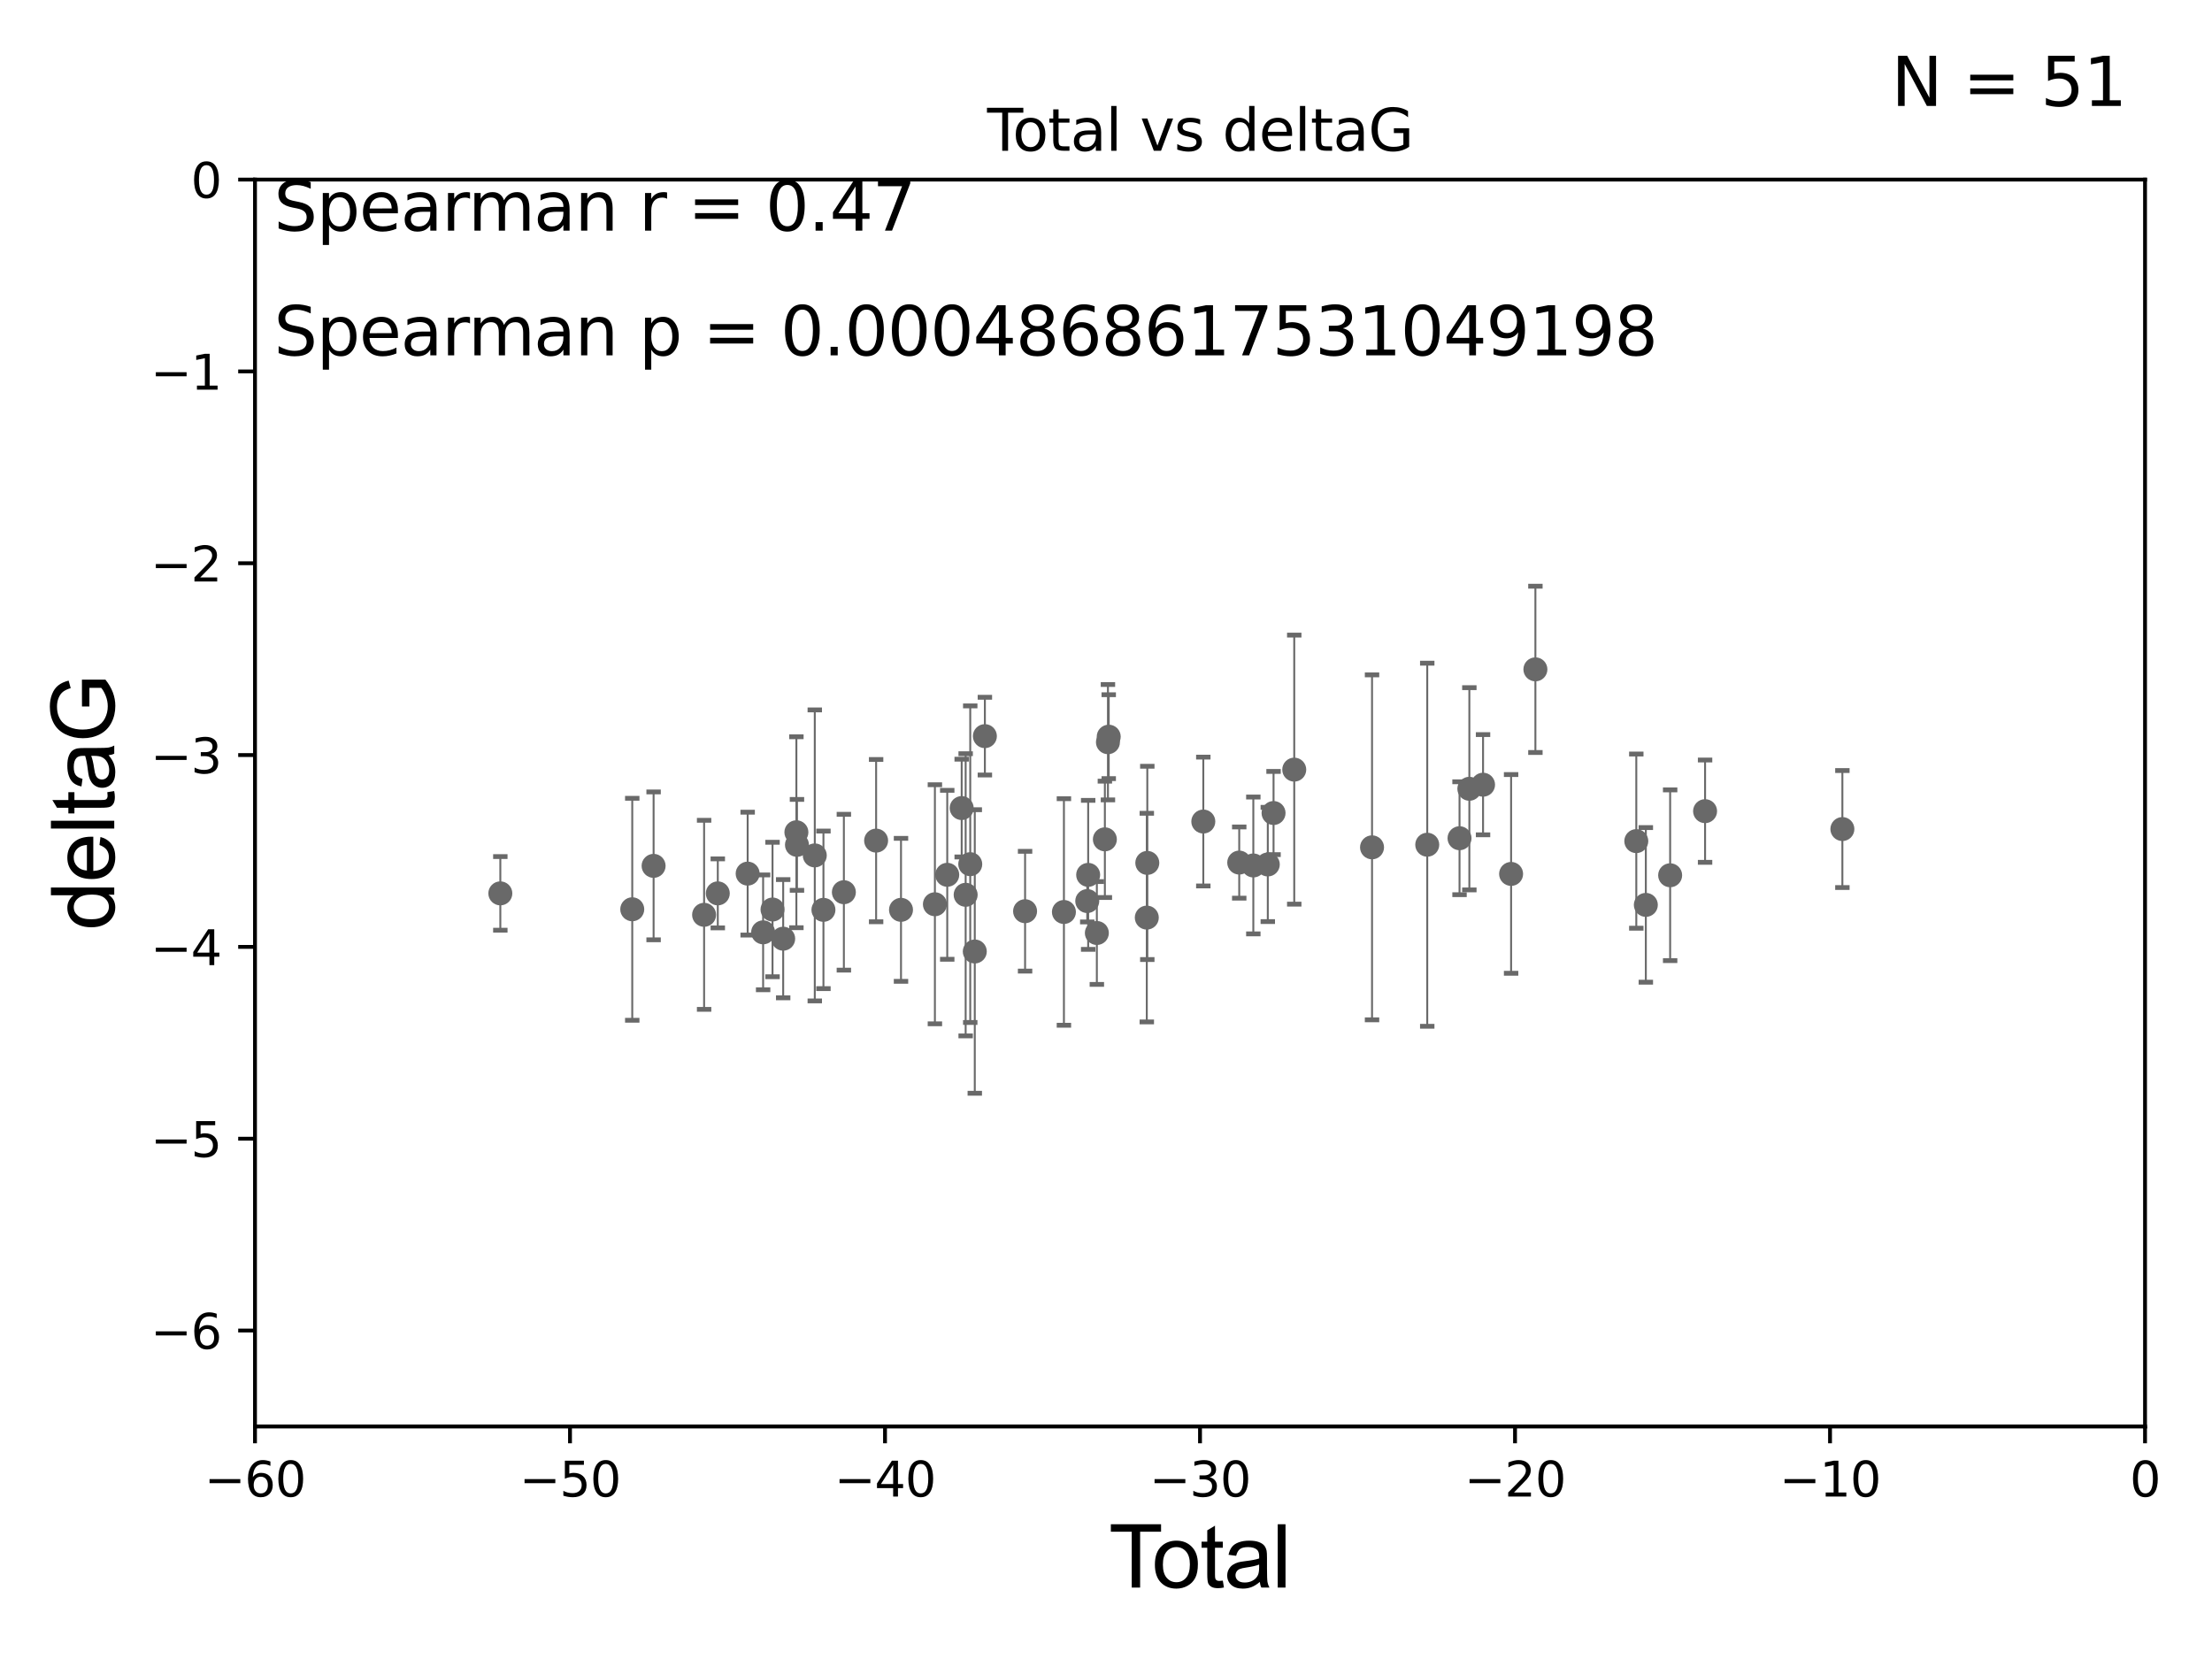 <?xml version="1.0" encoding="utf-8" standalone="no"?>
<!DOCTYPE svg PUBLIC "-//W3C//DTD SVG 1.1//EN"
  "http://www.w3.org/Graphics/SVG/1.1/DTD/svg11.dtd">
<svg xmlns:xlink="http://www.w3.org/1999/xlink" width="460.8pt" height="345.6pt" viewBox="0 0 460.8 345.6" xmlns="http://www.w3.org/2000/svg" version="1.1">
 <defs>
  <style type="text/css">*{stroke-linejoin: round; stroke-linecap: butt}</style>
 </defs>
 <g id="figure_1">
  <g id="patch_1">
   <path d="M 0 345.6 
L 460.8 345.6 
L 460.8 0 
L 0 0 
z
" style="fill: #ffffff"/>
  </g>
  <g id="axes_1">
   <g id="patch_2">
    <path d="M 53.12 297.16 
L 446.85 297.16 
L 446.85 37.411 
L 53.12 37.411 
z
" style="fill: #ffffff"/>
   </g>
   <g id="PathCollection_1">
    <defs>
     <path id="mec4a15706c" d="M 0 1.118 
C 0.297 1.118 0.581 1 0.791 0.791 
C 1 0.581 1.118 0.297 1.118 0 
C 1.118 -0.297 1 -0.581 0.791 -0.791 
C 0.581 -1 0.297 -1.118 0 -1.118 
C -0.297 -1.118 -0.581 -1 -0.791 -0.791 
C -1 -0.581 -1.118 -0.297 -1.118 0 
C -1.118 0.297 -1 0.581 -0.791 0.791 
C -0.581 1 -0.297 1.118 0 1.118 
z
" style="stroke: #696969"/>
    </defs>
    <g clip-path="url(#pab98c0b9ee)">
     <use xlink:href="#mec4a15706c" x="104.229" y="186.106" style="fill: #696969; stroke: #696969"/>
     <use xlink:href="#mec4a15706c" x="131.71" y="189.419" style="fill: #696969; stroke: #696969"/>
     <use xlink:href="#mec4a15706c" x="136.157" y="180.376" style="fill: #696969; stroke: #696969"/>
     <use xlink:href="#mec4a15706c" x="146.678" y="190.574" style="fill: #696969; stroke: #696969"/>
     <use xlink:href="#mec4a15706c" x="149.53" y="186.106" style="fill: #696969; stroke: #696969"/>
     <use xlink:href="#mec4a15706c" x="155.752" y="181.991" style="fill: #696969; stroke: #696969"/>
     <use xlink:href="#mec4a15706c" x="158.973" y="194.222" style="fill: #696969; stroke: #696969"/>
     <use xlink:href="#mec4a15706c" x="160.932" y="189.468" style="fill: #696969; stroke: #696969"/>
     <use xlink:href="#mec4a15706c" x="163.152" y="195.547" style="fill: #696969; stroke: #696969"/>
     <use xlink:href="#mec4a15706c" x="165.903" y="173.374" style="fill: #696969; stroke: #696969"/>
     <use xlink:href="#mec4a15706c" x="166.023" y="175.999" style="fill: #696969; stroke: #696969"/>
     <use xlink:href="#mec4a15706c" x="169.734" y="178.199" style="fill: #696969; stroke: #696969"/>
     <use xlink:href="#mec4a15706c" x="171.538" y="189.537" style="fill: #696969; stroke: #696969"/>
     <use xlink:href="#mec4a15706c" x="175.794" y="185.863" style="fill: #696969; stroke: #696969"/>
     <use xlink:href="#mec4a15706c" x="182.511" y="175.116" style="fill: #696969; stroke: #696969"/>
     <use xlink:href="#mec4a15706c" x="187.695" y="189.535" style="fill: #696969; stroke: #696969"/>
     <use xlink:href="#mec4a15706c" x="194.757" y="188.373" style="fill: #696969; stroke: #696969"/>
     <use xlink:href="#mec4a15706c" x="197.328" y="182.237" style="fill: #696969; stroke: #696969"/>
     <use xlink:href="#mec4a15706c" x="200.336" y="168.335" style="fill: #696969; stroke: #696969"/>
     <use xlink:href="#mec4a15706c" x="201.164" y="186.405" style="fill: #696969; stroke: #696969"/>
     <use xlink:href="#mec4a15706c" x="202.12" y="180.024" style="fill: #696969; stroke: #696969"/>
     <use xlink:href="#mec4a15706c" x="203.066" y="198.212" style="fill: #696969; stroke: #696969"/>
     <use xlink:href="#mec4a15706c" x="205.169" y="153.352" style="fill: #696969; stroke: #696969"/>
     <use xlink:href="#mec4a15706c" x="213.543" y="189.822" style="fill: #696969; stroke: #696969"/>
     <use xlink:href="#mec4a15706c" x="221.634" y="189.984" style="fill: #696969; stroke: #696969"/>
     <use xlink:href="#mec4a15706c" x="226.496" y="187.708" style="fill: #696969; stroke: #696969"/>
     <use xlink:href="#mec4a15706c" x="226.686" y="182.252" style="fill: #696969; stroke: #696969"/>
     <use xlink:href="#mec4a15706c" x="228.495" y="194.359" style="fill: #696969; stroke: #696969"/>
     <use xlink:href="#mec4a15706c" x="230.165" y="174.85" style="fill: #696969; stroke: #696969"/>
     <use xlink:href="#mec4a15706c" x="230.804" y="154.616" style="fill: #696969; stroke: #696969"/>
     <use xlink:href="#mec4a15706c" x="230.968" y="153.463" style="fill: #696969; stroke: #696969"/>
     <use xlink:href="#mec4a15706c" x="238.899" y="191.154" style="fill: #696969; stroke: #696969"/>
     <use xlink:href="#mec4a15706c" x="239.004" y="179.758" style="fill: #696969; stroke: #696969"/>
     <use xlink:href="#mec4a15706c" x="250.671" y="171.14" style="fill: #696969; stroke: #696969"/>
     <use xlink:href="#mec4a15706c" x="258.154" y="179.689" style="fill: #696969; stroke: #696969"/>
     <use xlink:href="#mec4a15706c" x="261.091" y="180.29" style="fill: #696969; stroke: #696969"/>
     <use xlink:href="#mec4a15706c" x="264.105" y="180.083" style="fill: #696969; stroke: #696969"/>
     <use xlink:href="#mec4a15706c" x="265.304" y="169.367" style="fill: #696969; stroke: #696969"/>
     <use xlink:href="#mec4a15706c" x="269.615" y="160.327" style="fill: #696969; stroke: #696969"/>
     <use xlink:href="#mec4a15706c" x="285.82" y="176.517" style="fill: #696969; stroke: #696969"/>
     <use xlink:href="#mec4a15706c" x="297.321" y="175.971" style="fill: #696969; stroke: #696969"/>
     <use xlink:href="#mec4a15706c" x="304.047" y="174.618" style="fill: #696969; stroke: #696969"/>
     <use xlink:href="#mec4a15706c" x="306.093" y="164.319" style="fill: #696969; stroke: #696969"/>
     <use xlink:href="#mec4a15706c" x="308.947" y="163.468" style="fill: #696969; stroke: #696969"/>
     <use xlink:href="#mec4a15706c" x="314.79" y="182.053" style="fill: #696969; stroke: #696969"/>
     <use xlink:href="#mec4a15706c" x="319.852" y="139.439" style="fill: #696969; stroke: #696969"/>
     <use xlink:href="#mec4a15706c" x="340.87" y="175.22" style="fill: #696969; stroke: #696969"/>
     <use xlink:href="#mec4a15706c" x="342.857" y="188.505" style="fill: #696969; stroke: #696969"/>
     <use xlink:href="#mec4a15706c" x="347.922" y="182.334" style="fill: #696969; stroke: #696969"/>
     <use xlink:href="#mec4a15706c" x="355.199" y="168.98" style="fill: #696969; stroke: #696969"/>
     <use xlink:href="#mec4a15706c" x="383.801" y="172.707" style="fill: #696969; stroke: #696969"/>
    </g>
   </g>
   <g id="matplotlib.axis_1">
    <g id="xtick_1">
     <g id="line2d_1">
      <defs>
       <path id="m2ef6553f87" d="M 0 0 
L 0 3.5 
" style="stroke: #000000; stroke-width: 0.8"/>
      </defs>
      <g>
       <use xlink:href="#m2ef6553f87" x="53.12" y="297.16" style="stroke: #000000; stroke-width: 0.8"/>
      </g>
     </g>
     <g id="text_1">
      <!-- −60 -->
      <g transform="translate(42.568 311.758)scale(0.1 -0.1)">
       <defs>
        <path id="DejaVuSans-2212" d="M 678 2272 
L 4684 2272 
L 4684 1741 
L 678 1741 
L 678 2272 
z
" transform="scale(0.016)"/>
        <path id="DejaVuSans-36" d="M 2113 2584 
Q 1688 2584 1439 2293 
Q 1191 2003 1191 1497 
Q 1191 994 1439 701 
Q 1688 409 2113 409 
Q 2538 409 2786 701 
Q 3034 994 3034 1497 
Q 3034 2003 2786 2293 
Q 2538 2584 2113 2584 
z
M 3366 4563 
L 3366 3988 
Q 3128 4100 2886 4159 
Q 2644 4219 2406 4219 
Q 1781 4219 1451 3797 
Q 1122 3375 1075 2522 
Q 1259 2794 1537 2939 
Q 1816 3084 2150 3084 
Q 2853 3084 3261 2657 
Q 3669 2231 3669 1497 
Q 3669 778 3244 343 
Q 2819 -91 2113 -91 
Q 1303 -91 875 529 
Q 447 1150 447 2328 
Q 447 3434 972 4092 
Q 1497 4750 2381 4750 
Q 2619 4750 2861 4703 
Q 3103 4656 3366 4563 
z
" transform="scale(0.016)"/>
        <path id="DejaVuSans-30" d="M 2034 4250 
Q 1547 4250 1301 3770 
Q 1056 3291 1056 2328 
Q 1056 1369 1301 889 
Q 1547 409 2034 409 
Q 2525 409 2770 889 
Q 3016 1369 3016 2328 
Q 3016 3291 2770 3770 
Q 2525 4250 2034 4250 
z
M 2034 4750 
Q 2819 4750 3233 4129 
Q 3647 3509 3647 2328 
Q 3647 1150 3233 529 
Q 2819 -91 2034 -91 
Q 1250 -91 836 529 
Q 422 1150 422 2328 
Q 422 3509 836 4129 
Q 1250 4750 2034 4750 
z
" transform="scale(0.016)"/>
       </defs>
       <use xlink:href="#DejaVuSans-2212"/>
       <use xlink:href="#DejaVuSans-36" x="83.789"/>
       <use xlink:href="#DejaVuSans-30" x="147.412"/>
      </g>
     </g>
    </g>
    <g id="xtick_2">
     <g id="line2d_2">
      <g>
       <use xlink:href="#m2ef6553f87" x="118.742" y="297.16" style="stroke: #000000; stroke-width: 0.8"/>
      </g>
     </g>
     <g id="text_2">
      <!-- −50 -->
      <g transform="translate(108.189 311.758)scale(0.1 -0.1)">
       <defs>
        <path id="DejaVuSans-35" d="M 691 4666 
L 3169 4666 
L 3169 4134 
L 1269 4134 
L 1269 2991 
Q 1406 3038 1543 3061 
Q 1681 3084 1819 3084 
Q 2600 3084 3056 2656 
Q 3513 2228 3513 1497 
Q 3513 744 3044 326 
Q 2575 -91 1722 -91 
Q 1428 -91 1123 -41 
Q 819 9 494 109 
L 494 744 
Q 775 591 1075 516 
Q 1375 441 1709 441 
Q 2250 441 2565 725 
Q 2881 1009 2881 1497 
Q 2881 1984 2565 2268 
Q 2250 2553 1709 2553 
Q 1456 2553 1204 2497 
Q 953 2441 691 2322 
L 691 4666 
z
" transform="scale(0.016)"/>
       </defs>
       <use xlink:href="#DejaVuSans-2212"/>
       <use xlink:href="#DejaVuSans-35" x="83.789"/>
       <use xlink:href="#DejaVuSans-30" x="147.412"/>
      </g>
     </g>
    </g>
    <g id="xtick_3">
     <g id="line2d_3">
      <g>
       <use xlink:href="#m2ef6553f87" x="184.363" y="297.16" style="stroke: #000000; stroke-width: 0.8"/>
      </g>
     </g>
     <g id="text_3">
      <!-- −40 -->
      <g transform="translate(173.811 311.758)scale(0.1 -0.1)">
       <defs>
        <path id="DejaVuSans-34" d="M 2419 4116 
L 825 1625 
L 2419 1625 
L 2419 4116 
z
M 2253 4666 
L 3047 4666 
L 3047 1625 
L 3713 1625 
L 3713 1100 
L 3047 1100 
L 3047 0 
L 2419 0 
L 2419 1100 
L 313 1100 
L 313 1709 
L 2253 4666 
z
" transform="scale(0.016)"/>
       </defs>
       <use xlink:href="#DejaVuSans-2212"/>
       <use xlink:href="#DejaVuSans-34" x="83.789"/>
       <use xlink:href="#DejaVuSans-30" x="147.412"/>
      </g>
     </g>
    </g>
    <g id="xtick_4">
     <g id="line2d_4">
      <g>
       <use xlink:href="#m2ef6553f87" x="249.985" y="297.16" style="stroke: #000000; stroke-width: 0.8"/>
      </g>
     </g>
     <g id="text_4">
      <!-- −30 -->
      <g transform="translate(239.433 311.758)scale(0.1 -0.1)">
       <defs>
        <path id="DejaVuSans-33" d="M 2597 2516 
Q 3050 2419 3304 2112 
Q 3559 1806 3559 1356 
Q 3559 666 3084 287 
Q 2609 -91 1734 -91 
Q 1441 -91 1130 -33 
Q 819 25 488 141 
L 488 750 
Q 750 597 1062 519 
Q 1375 441 1716 441 
Q 2309 441 2620 675 
Q 2931 909 2931 1356 
Q 2931 1769 2642 2001 
Q 2353 2234 1838 2234 
L 1294 2234 
L 1294 2753 
L 1863 2753 
Q 2328 2753 2575 2939 
Q 2822 3125 2822 3475 
Q 2822 3834 2567 4026 
Q 2313 4219 1838 4219 
Q 1578 4219 1281 4162 
Q 984 4106 628 3988 
L 628 4550 
Q 988 4650 1302 4700 
Q 1616 4750 1894 4750 
Q 2613 4750 3031 4423 
Q 3450 4097 3450 3541 
Q 3450 3153 3228 2886 
Q 3006 2619 2597 2516 
z
" transform="scale(0.016)"/>
       </defs>
       <use xlink:href="#DejaVuSans-2212"/>
       <use xlink:href="#DejaVuSans-33" x="83.789"/>
       <use xlink:href="#DejaVuSans-30" x="147.412"/>
      </g>
     </g>
    </g>
    <g id="xtick_5">
     <g id="line2d_5">
      <g>
       <use xlink:href="#m2ef6553f87" x="315.607" y="297.16" style="stroke: #000000; stroke-width: 0.8"/>
      </g>
     </g>
     <g id="text_5">
      <!-- −20 -->
      <g transform="translate(305.054 311.758)scale(0.1 -0.1)">
       <defs>
        <path id="DejaVuSans-32" d="M 1228 531 
L 3431 531 
L 3431 0 
L 469 0 
L 469 531 
Q 828 903 1448 1529 
Q 2069 2156 2228 2338 
Q 2531 2678 2651 2914 
Q 2772 3150 2772 3378 
Q 2772 3750 2511 3984 
Q 2250 4219 1831 4219 
Q 1534 4219 1204 4116 
Q 875 4013 500 3803 
L 500 4441 
Q 881 4594 1212 4672 
Q 1544 4750 1819 4750 
Q 2544 4750 2975 4387 
Q 3406 4025 3406 3419 
Q 3406 3131 3298 2873 
Q 3191 2616 2906 2266 
Q 2828 2175 2409 1742 
Q 1991 1309 1228 531 
z
" transform="scale(0.016)"/>
       </defs>
       <use xlink:href="#DejaVuSans-2212"/>
       <use xlink:href="#DejaVuSans-32" x="83.789"/>
       <use xlink:href="#DejaVuSans-30" x="147.412"/>
      </g>
     </g>
    </g>
    <g id="xtick_6">
     <g id="line2d_6">
      <g>
       <use xlink:href="#m2ef6553f87" x="381.228" y="297.16" style="stroke: #000000; stroke-width: 0.8"/>
      </g>
     </g>
     <g id="text_6">
      <!-- −10 -->
      <g transform="translate(370.676 311.758)scale(0.1 -0.1)">
       <defs>
        <path id="DejaVuSans-31" d="M 794 531 
L 1825 531 
L 1825 4091 
L 703 3866 
L 703 4441 
L 1819 4666 
L 2450 4666 
L 2450 531 
L 3481 531 
L 3481 0 
L 794 0 
L 794 531 
z
" transform="scale(0.016)"/>
       </defs>
       <use xlink:href="#DejaVuSans-2212"/>
       <use xlink:href="#DejaVuSans-31" x="83.789"/>
       <use xlink:href="#DejaVuSans-30" x="147.412"/>
      </g>
     </g>
    </g>
    <g id="xtick_7">
     <g id="line2d_7">
      <g>
       <use xlink:href="#m2ef6553f87" x="446.85" y="297.16" style="stroke: #000000; stroke-width: 0.8"/>
      </g>
     </g>
     <g id="text_7">
      <!-- 0 -->
      <g transform="translate(443.669 311.758)scale(0.1 -0.1)">
       <use xlink:href="#DejaVuSans-30"/>
      </g>
     </g>
    </g>
    <g id="text_8">
     <!-- Total -->
     <g transform="translate(230.98 330.722)scale(0.18 -0.18)">
      <defs>
       <path id="ArialMT-54" d="M 1659 0 
L 1659 4041 
L 150 4041 
L 150 4581 
L 3781 4581 
L 3781 4041 
L 2266 4041 
L 2266 0 
L 1659 0 
z
" transform="scale(0.016)"/>
       <path id="ArialMT-6f" d="M 213 1659 
Q 213 2581 725 3025 
Q 1153 3394 1769 3394 
Q 2453 3394 2887 2945 
Q 3322 2497 3322 1706 
Q 3322 1066 3130 698 
Q 2938 331 2570 128 
Q 2203 -75 1769 -75 
Q 1072 -75 642 372 
Q 213 819 213 1659 
z
M 791 1659 
Q 791 1022 1069 705 
Q 1347 388 1769 388 
Q 2188 388 2466 706 
Q 2744 1025 2744 1678 
Q 2744 2294 2464 2611 
Q 2184 2928 1769 2928 
Q 1347 2928 1069 2612 
Q 791 2297 791 1659 
z
" transform="scale(0.016)"/>
       <path id="ArialMT-74" d="M 1650 503 
L 1731 6 
Q 1494 -44 1306 -44 
Q 1000 -44 831 53 
Q 663 150 594 308 
Q 525 466 525 972 
L 525 2881 
L 113 2881 
L 113 3319 
L 525 3319 
L 525 4141 
L 1084 4478 
L 1084 3319 
L 1650 3319 
L 1650 2881 
L 1084 2881 
L 1084 941 
Q 1084 700 1114 631 
Q 1144 563 1211 522 
Q 1278 481 1403 481 
Q 1497 481 1650 503 
z
" transform="scale(0.016)"/>
       <path id="ArialMT-61" d="M 2588 409 
Q 2275 144 1986 34 
Q 1697 -75 1366 -75 
Q 819 -75 525 192 
Q 231 459 231 875 
Q 231 1119 342 1320 
Q 453 1522 633 1644 
Q 813 1766 1038 1828 
Q 1203 1872 1538 1913 
Q 2219 1994 2541 2106 
Q 2544 2222 2544 2253 
Q 2544 2597 2384 2738 
Q 2169 2928 1744 2928 
Q 1347 2928 1158 2789 
Q 969 2650 878 2297 
L 328 2372 
Q 403 2725 575 2942 
Q 747 3159 1072 3276 
Q 1397 3394 1825 3394 
Q 2250 3394 2515 3294 
Q 2781 3194 2906 3042 
Q 3031 2891 3081 2659 
Q 3109 2516 3109 2141 
L 3109 1391 
Q 3109 606 3145 398 
Q 3181 191 3288 0 
L 2700 0 
Q 2613 175 2588 409 
z
M 2541 1666 
Q 2234 1541 1622 1453 
Q 1275 1403 1131 1340 
Q 988 1278 909 1158 
Q 831 1038 831 891 
Q 831 666 1001 516 
Q 1172 366 1500 366 
Q 1825 366 2078 508 
Q 2331 650 2450 897 
Q 2541 1088 2541 1459 
L 2541 1666 
z
" transform="scale(0.016)"/>
       <path id="ArialMT-6c" d="M 409 0 
L 409 4581 
L 972 4581 
L 972 0 
L 409 0 
z
" transform="scale(0.016)"/>
      </defs>
      <use xlink:href="#ArialMT-54"/>
      <use xlink:href="#ArialMT-6f" x="49.959"/>
      <use xlink:href="#ArialMT-74" x="105.574"/>
      <use xlink:href="#ArialMT-61" x="133.357"/>
      <use xlink:href="#ArialMT-6c" x="188.973"/>
     </g>
    </g>
   </g>
   <g id="matplotlib.axis_2">
    <g id="ytick_1">
     <g id="line2d_8">
      <defs>
       <path id="m5b55d60d1f" d="M 0 0 
L -3.5 0 
" style="stroke: #000000; stroke-width: 0.8"/>
      </defs>
      <g>
       <use xlink:href="#m5b55d60d1f" x="53.12" y="277.179" style="stroke: #000000; stroke-width: 0.8"/>
      </g>
     </g>
     <g id="text_9">
      <!-- −6 -->
      <g transform="translate(31.378 280.979)scale(0.1 -0.1)">
       <use xlink:href="#DejaVuSans-2212"/>
       <use xlink:href="#DejaVuSans-36" x="83.789"/>
      </g>
     </g>
    </g>
    <g id="ytick_2">
     <g id="line2d_9">
      <g>
       <use xlink:href="#m5b55d60d1f" x="53.12" y="237.218" style="stroke: #000000; stroke-width: 0.8"/>
      </g>
     </g>
     <g id="text_10">
      <!-- −5 -->
      <g transform="translate(31.378 241.017)scale(0.1 -0.1)">
       <use xlink:href="#DejaVuSans-2212"/>
       <use xlink:href="#DejaVuSans-35" x="83.789"/>
      </g>
     </g>
    </g>
    <g id="ytick_3">
     <g id="line2d_10">
      <g>
       <use xlink:href="#m5b55d60d1f" x="53.12" y="197.257" style="stroke: #000000; stroke-width: 0.8"/>
      </g>
     </g>
     <g id="text_11">
      <!-- −4 -->
      <g transform="translate(31.378 201.056)scale(0.1 -0.1)">
       <use xlink:href="#DejaVuSans-2212"/>
       <use xlink:href="#DejaVuSans-34" x="83.789"/>
      </g>
     </g>
    </g>
    <g id="ytick_4">
     <g id="line2d_11">
      <g>
       <use xlink:href="#m5b55d60d1f" x="53.12" y="157.295" style="stroke: #000000; stroke-width: 0.8"/>
      </g>
     </g>
     <g id="text_12">
      <!-- −3 -->
      <g transform="translate(31.378 161.094)scale(0.1 -0.1)">
       <use xlink:href="#DejaVuSans-2212"/>
       <use xlink:href="#DejaVuSans-33" x="83.789"/>
      </g>
     </g>
    </g>
    <g id="ytick_5">
     <g id="line2d_12">
      <g>
       <use xlink:href="#m5b55d60d1f" x="53.12" y="117.334" style="stroke: #000000; stroke-width: 0.8"/>
      </g>
     </g>
     <g id="text_13">
      <!-- −2 -->
      <g transform="translate(31.378 121.133)scale(0.1 -0.1)">
       <use xlink:href="#DejaVuSans-2212"/>
       <use xlink:href="#DejaVuSans-32" x="83.789"/>
      </g>
     </g>
    </g>
    <g id="ytick_6">
     <g id="line2d_13">
      <g>
       <use xlink:href="#m5b55d60d1f" x="53.12" y="77.373" style="stroke: #000000; stroke-width: 0.8"/>
      </g>
     </g>
     <g id="text_14">
      <!-- −1 -->
      <g transform="translate(31.378 81.172)scale(0.1 -0.1)">
       <use xlink:href="#DejaVuSans-2212"/>
       <use xlink:href="#DejaVuSans-31" x="83.789"/>
      </g>
     </g>
    </g>
    <g id="ytick_7">
     <g id="line2d_14">
      <g>
       <use xlink:href="#m5b55d60d1f" x="53.12" y="37.411" style="stroke: #000000; stroke-width: 0.8"/>
      </g>
     </g>
     <g id="text_15">
      <!-- 0 -->
      <g transform="translate(39.758 41.21)scale(0.1 -0.1)">
       <use xlink:href="#DejaVuSans-30"/>
      </g>
     </g>
    </g>
    <g id="text_16">
     <!-- deltaG -->
     <g transform="translate(23.8 193.8)rotate(-90)scale(0.18 -0.18)">
      <defs>
       <path id="ArialMT-64" d="M 2575 0 
L 2575 419 
Q 2259 -75 1647 -75 
Q 1250 -75 917 144 
Q 584 363 401 755 
Q 219 1147 219 1656 
Q 219 2153 384 2558 
Q 550 2963 881 3178 
Q 1213 3394 1622 3394 
Q 1922 3394 2156 3267 
Q 2391 3141 2538 2938 
L 2538 4581 
L 3097 4581 
L 3097 0 
L 2575 0 
z
M 797 1656 
Q 797 1019 1065 703 
Q 1334 388 1700 388 
Q 2069 388 2326 689 
Q 2584 991 2584 1609 
Q 2584 2291 2321 2609 
Q 2059 2928 1675 2928 
Q 1300 2928 1048 2622 
Q 797 2316 797 1656 
z
" transform="scale(0.016)"/>
       <path id="ArialMT-65" d="M 2694 1069 
L 3275 997 
Q 3138 488 2766 206 
Q 2394 -75 1816 -75 
Q 1088 -75 661 373 
Q 234 822 234 1631 
Q 234 2469 665 2931 
Q 1097 3394 1784 3394 
Q 2450 3394 2872 2941 
Q 3294 2488 3294 1666 
Q 3294 1616 3291 1516 
L 816 1516 
Q 847 969 1125 678 
Q 1403 388 1819 388 
Q 2128 388 2347 550 
Q 2566 713 2694 1069 
z
M 847 1978 
L 2700 1978 
Q 2663 2397 2488 2606 
Q 2219 2931 1791 2931 
Q 1403 2931 1139 2672 
Q 875 2413 847 1978 
z
" transform="scale(0.016)"/>
       <path id="ArialMT-47" d="M 2638 1797 
L 2638 2334 
L 4578 2338 
L 4578 638 
Q 4131 281 3656 101 
Q 3181 -78 2681 -78 
Q 2006 -78 1454 211 
Q 903 500 622 1047 
Q 341 1594 341 2269 
Q 341 2938 620 3517 
Q 900 4097 1425 4378 
Q 1950 4659 2634 4659 
Q 3131 4659 3532 4498 
Q 3934 4338 4162 4050 
Q 4391 3763 4509 3300 
L 3963 3150 
Q 3859 3500 3706 3700 
Q 3553 3900 3268 4020 
Q 2984 4141 2638 4141 
Q 2222 4141 1919 4014 
Q 1616 3888 1430 3681 
Q 1244 3475 1141 3228 
Q 966 2803 966 2306 
Q 966 1694 1177 1281 
Q 1388 869 1791 669 
Q 2194 469 2647 469 
Q 3041 469 3416 620 
Q 3791 772 3984 944 
L 3984 1797 
L 2638 1797 
z
" transform="scale(0.016)"/>
      </defs>
      <use xlink:href="#ArialMT-64"/>
      <use xlink:href="#ArialMT-65" x="55.615"/>
      <use xlink:href="#ArialMT-6c" x="111.23"/>
      <use xlink:href="#ArialMT-74" x="133.447"/>
      <use xlink:href="#ArialMT-61" x="161.23"/>
      <use xlink:href="#ArialMT-47" x="216.846"/>
     </g>
    </g>
   </g>
   <g id="LineCollection_1">
    <path d="M 104.229 193.772 
L 104.229 178.44 
" clip-path="url(#pab98c0b9ee)" style="fill: none; stroke: #696969; stroke-width: 0.4"/>
    <path d="M 131.71 212.542 
L 131.71 166.296 
" clip-path="url(#pab98c0b9ee)" style="fill: none; stroke: #696969; stroke-width: 0.4"/>
    <path d="M 136.157 195.776 
L 136.157 164.976 
" clip-path="url(#pab98c0b9ee)" style="fill: none; stroke: #696969; stroke-width: 0.4"/>
    <path d="M 146.678 210.264 
L 146.678 170.885 
" clip-path="url(#pab98c0b9ee)" style="fill: none; stroke: #696969; stroke-width: 0.4"/>
    <path d="M 149.53 193.294 
L 149.53 178.917 
" clip-path="url(#pab98c0b9ee)" style="fill: none; stroke: #696969; stroke-width: 0.4"/>
    <path d="M 155.752 194.789 
L 155.752 169.193 
" clip-path="url(#pab98c0b9ee)" style="fill: none; stroke: #696969; stroke-width: 0.4"/>
    <path d="M 158.973 206.185 
L 158.973 182.259 
" clip-path="url(#pab98c0b9ee)" style="fill: none; stroke: #696969; stroke-width: 0.4"/>
    <path d="M 160.932 203.474 
L 160.932 175.462 
" clip-path="url(#pab98c0b9ee)" style="fill: none; stroke: #696969; stroke-width: 0.4"/>
    <path d="M 163.152 207.865 
L 163.152 183.229 
" clip-path="url(#pab98c0b9ee)" style="fill: none; stroke: #696969; stroke-width: 0.4"/>
    <path d="M 165.903 193.262 
L 165.903 153.485 
" clip-path="url(#pab98c0b9ee)" style="fill: none; stroke: #696969; stroke-width: 0.4"/>
    <path d="M 166.023 185.465 
L 166.023 166.533 
" clip-path="url(#pab98c0b9ee)" style="fill: none; stroke: #696969; stroke-width: 0.4"/>
    <path d="M 169.734 208.509 
L 169.734 147.888 
" clip-path="url(#pab98c0b9ee)" style="fill: none; stroke: #696969; stroke-width: 0.4"/>
    <path d="M 171.538 205.949 
L 171.538 173.124 
" clip-path="url(#pab98c0b9ee)" style="fill: none; stroke: #696969; stroke-width: 0.4"/>
    <path d="M 175.794 202.091 
L 175.794 169.634 
" clip-path="url(#pab98c0b9ee)" style="fill: none; stroke: #696969; stroke-width: 0.4"/>
    <path d="M 182.511 192.015 
L 182.511 158.217 
" clip-path="url(#pab98c0b9ee)" style="fill: none; stroke: #696969; stroke-width: 0.4"/>
    <path d="M 187.695 204.427 
L 187.695 174.643 
" clip-path="url(#pab98c0b9ee)" style="fill: none; stroke: #696969; stroke-width: 0.4"/>
    <path d="M 194.757 213.274 
L 194.757 163.471 
" clip-path="url(#pab98c0b9ee)" style="fill: none; stroke: #696969; stroke-width: 0.4"/>
    <path d="M 197.328 199.83 
L 197.328 164.644 
" clip-path="url(#pab98c0b9ee)" style="fill: none; stroke: #696969; stroke-width: 0.4"/>
    <path d="M 200.336 178.518 
L 200.336 158.152 
" clip-path="url(#pab98c0b9ee)" style="fill: none; stroke: #696969; stroke-width: 0.4"/>
    <path d="M 201.164 215.799 
L 201.164 157.011 
" clip-path="url(#pab98c0b9ee)" style="fill: none; stroke: #696969; stroke-width: 0.4"/>
    <path d="M 202.12 212.998 
L 202.12 147.05 
" clip-path="url(#pab98c0b9ee)" style="fill: none; stroke: #696969; stroke-width: 0.4"/>
    <path d="M 203.066 227.747 
L 203.066 168.678 
" clip-path="url(#pab98c0b9ee)" style="fill: none; stroke: #696969; stroke-width: 0.4"/>
    <path d="M 205.169 161.447 
L 205.169 145.257 
" clip-path="url(#pab98c0b9ee)" style="fill: none; stroke: #696969; stroke-width: 0.4"/>
    <path d="M 213.543 202.298 
L 213.543 177.345 
" clip-path="url(#pab98c0b9ee)" style="fill: none; stroke: #696969; stroke-width: 0.4"/>
    <path d="M 221.634 213.579 
L 221.634 166.389 
" clip-path="url(#pab98c0b9ee)" style="fill: none; stroke: #696969; stroke-width: 0.4"/>
    <path d="M 226.496 192.054 
L 226.496 183.361 
" clip-path="url(#pab98c0b9ee)" style="fill: none; stroke: #696969; stroke-width: 0.4"/>
    <path d="M 226.686 197.771 
L 226.686 166.733 
" clip-path="url(#pab98c0b9ee)" style="fill: none; stroke: #696969; stroke-width: 0.4"/>
    <path d="M 228.495 205.069 
L 228.495 183.649 
" clip-path="url(#pab98c0b9ee)" style="fill: none; stroke: #696969; stroke-width: 0.4"/>
    <path d="M 230.165 186.971 
L 230.165 162.729 
" clip-path="url(#pab98c0b9ee)" style="fill: none; stroke: #696969; stroke-width: 0.4"/>
    <path d="M 230.804 166.633 
L 230.804 142.598 
" clip-path="url(#pab98c0b9ee)" style="fill: none; stroke: #696969; stroke-width: 0.4"/>
    <path d="M 230.968 162.203 
L 230.968 144.722 
" clip-path="url(#pab98c0b9ee)" style="fill: none; stroke: #696969; stroke-width: 0.4"/>
    <path d="M 238.899 212.883 
L 238.899 169.424 
" clip-path="url(#pab98c0b9ee)" style="fill: none; stroke: #696969; stroke-width: 0.4"/>
    <path d="M 239.004 199.889 
L 239.004 159.627 
" clip-path="url(#pab98c0b9ee)" style="fill: none; stroke: #696969; stroke-width: 0.4"/>
    <path d="M 250.671 184.556 
L 250.671 157.723 
" clip-path="url(#pab98c0b9ee)" style="fill: none; stroke: #696969; stroke-width: 0.4"/>
    <path d="M 258.154 187.106 
L 258.154 172.272 
" clip-path="url(#pab98c0b9ee)" style="fill: none; stroke: #696969; stroke-width: 0.4"/>
    <path d="M 261.091 194.544 
L 261.091 166.036 
" clip-path="url(#pab98c0b9ee)" style="fill: none; stroke: #696969; stroke-width: 0.4"/>
    <path d="M 264.105 191.98 
L 264.105 168.185 
" clip-path="url(#pab98c0b9ee)" style="fill: none; stroke: #696969; stroke-width: 0.4"/>
    <path d="M 265.304 178.034 
L 265.304 160.701 
" clip-path="url(#pab98c0b9ee)" style="fill: none; stroke: #696969; stroke-width: 0.4"/>
    <path d="M 269.615 188.351 
L 269.615 132.303 
" clip-path="url(#pab98c0b9ee)" style="fill: none; stroke: #696969; stroke-width: 0.4"/>
    <path d="M 285.82 212.446 
L 285.82 140.589 
" clip-path="url(#pab98c0b9ee)" style="fill: none; stroke: #696969; stroke-width: 0.4"/>
    <path d="M 297.321 213.79 
L 297.321 138.152 
" clip-path="url(#pab98c0b9ee)" style="fill: none; stroke: #696969; stroke-width: 0.4"/>
    <path d="M 304.047 186.38 
L 304.047 162.857 
" clip-path="url(#pab98c0b9ee)" style="fill: none; stroke: #696969; stroke-width: 0.4"/>
    <path d="M 306.093 185.386 
L 306.093 143.252 
" clip-path="url(#pab98c0b9ee)" style="fill: none; stroke: #696969; stroke-width: 0.4"/>
    <path d="M 308.947 173.905 
L 308.947 153.031 
" clip-path="url(#pab98c0b9ee)" style="fill: none; stroke: #696969; stroke-width: 0.4"/>
    <path d="M 314.79 202.753 
L 314.79 161.353 
" clip-path="url(#pab98c0b9ee)" style="fill: none; stroke: #696969; stroke-width: 0.4"/>
    <path d="M 319.852 156.758 
L 319.852 122.12 
" clip-path="url(#pab98c0b9ee)" style="fill: none; stroke: #696969; stroke-width: 0.4"/>
    <path d="M 340.87 193.363 
L 340.87 157.077 
" clip-path="url(#pab98c0b9ee)" style="fill: none; stroke: #696969; stroke-width: 0.4"/>
    <path d="M 342.857 204.609 
L 342.857 172.4 
" clip-path="url(#pab98c0b9ee)" style="fill: none; stroke: #696969; stroke-width: 0.4"/>
    <path d="M 347.922 200.12 
L 347.922 164.548 
" clip-path="url(#pab98c0b9ee)" style="fill: none; stroke: #696969; stroke-width: 0.4"/>
    <path d="M 355.199 179.638 
L 355.199 158.322 
" clip-path="url(#pab98c0b9ee)" style="fill: none; stroke: #696969; stroke-width: 0.4"/>
    <path d="M 383.801 184.894 
L 383.801 160.52 
" clip-path="url(#pab98c0b9ee)" style="fill: none; stroke: #696969; stroke-width: 0.4"/>
   </g>
   <g id="line2d_15">
    <defs>
     <path id="med37f92540" d="M 1.5 0 
L -1.5 -0 
" style="stroke: #696969"/>
    </defs>
    <g clip-path="url(#pab98c0b9ee)">
     <use xlink:href="#med37f92540" x="104.229" y="193.772" style="fill: #696969; stroke: #696969"/>
     <use xlink:href="#med37f92540" x="131.71" y="212.542" style="fill: #696969; stroke: #696969"/>
     <use xlink:href="#med37f92540" x="136.157" y="195.776" style="fill: #696969; stroke: #696969"/>
     <use xlink:href="#med37f92540" x="146.678" y="210.264" style="fill: #696969; stroke: #696969"/>
     <use xlink:href="#med37f92540" x="149.53" y="193.294" style="fill: #696969; stroke: #696969"/>
     <use xlink:href="#med37f92540" x="155.752" y="194.789" style="fill: #696969; stroke: #696969"/>
     <use xlink:href="#med37f92540" x="158.973" y="206.185" style="fill: #696969; stroke: #696969"/>
     <use xlink:href="#med37f92540" x="160.932" y="203.474" style="fill: #696969; stroke: #696969"/>
     <use xlink:href="#med37f92540" x="163.152" y="207.865" style="fill: #696969; stroke: #696969"/>
     <use xlink:href="#med37f92540" x="165.903" y="193.262" style="fill: #696969; stroke: #696969"/>
     <use xlink:href="#med37f92540" x="166.023" y="185.465" style="fill: #696969; stroke: #696969"/>
     <use xlink:href="#med37f92540" x="169.734" y="208.509" style="fill: #696969; stroke: #696969"/>
     <use xlink:href="#med37f92540" x="171.538" y="205.949" style="fill: #696969; stroke: #696969"/>
     <use xlink:href="#med37f92540" x="175.794" y="202.091" style="fill: #696969; stroke: #696969"/>
     <use xlink:href="#med37f92540" x="182.511" y="192.015" style="fill: #696969; stroke: #696969"/>
     <use xlink:href="#med37f92540" x="187.695" y="204.427" style="fill: #696969; stroke: #696969"/>
     <use xlink:href="#med37f92540" x="194.757" y="213.274" style="fill: #696969; stroke: #696969"/>
     <use xlink:href="#med37f92540" x="197.328" y="199.83" style="fill: #696969; stroke: #696969"/>
     <use xlink:href="#med37f92540" x="200.336" y="178.518" style="fill: #696969; stroke: #696969"/>
     <use xlink:href="#med37f92540" x="201.164" y="215.799" style="fill: #696969; stroke: #696969"/>
     <use xlink:href="#med37f92540" x="202.12" y="212.998" style="fill: #696969; stroke: #696969"/>
     <use xlink:href="#med37f92540" x="203.066" y="227.747" style="fill: #696969; stroke: #696969"/>
     <use xlink:href="#med37f92540" x="205.169" y="161.447" style="fill: #696969; stroke: #696969"/>
     <use xlink:href="#med37f92540" x="213.543" y="202.298" style="fill: #696969; stroke: #696969"/>
     <use xlink:href="#med37f92540" x="221.634" y="213.579" style="fill: #696969; stroke: #696969"/>
     <use xlink:href="#med37f92540" x="226.496" y="192.054" style="fill: #696969; stroke: #696969"/>
     <use xlink:href="#med37f92540" x="226.686" y="197.771" style="fill: #696969; stroke: #696969"/>
     <use xlink:href="#med37f92540" x="228.495" y="205.069" style="fill: #696969; stroke: #696969"/>
     <use xlink:href="#med37f92540" x="230.165" y="186.971" style="fill: #696969; stroke: #696969"/>
     <use xlink:href="#med37f92540" x="230.804" y="166.633" style="fill: #696969; stroke: #696969"/>
     <use xlink:href="#med37f92540" x="230.968" y="162.203" style="fill: #696969; stroke: #696969"/>
     <use xlink:href="#med37f92540" x="238.899" y="212.883" style="fill: #696969; stroke: #696969"/>
     <use xlink:href="#med37f92540" x="239.004" y="199.889" style="fill: #696969; stroke: #696969"/>
     <use xlink:href="#med37f92540" x="250.671" y="184.556" style="fill: #696969; stroke: #696969"/>
     <use xlink:href="#med37f92540" x="258.154" y="187.106" style="fill: #696969; stroke: #696969"/>
     <use xlink:href="#med37f92540" x="261.091" y="194.544" style="fill: #696969; stroke: #696969"/>
     <use xlink:href="#med37f92540" x="264.105" y="191.98" style="fill: #696969; stroke: #696969"/>
     <use xlink:href="#med37f92540" x="265.304" y="178.034" style="fill: #696969; stroke: #696969"/>
     <use xlink:href="#med37f92540" x="269.615" y="188.351" style="fill: #696969; stroke: #696969"/>
     <use xlink:href="#med37f92540" x="285.82" y="212.446" style="fill: #696969; stroke: #696969"/>
     <use xlink:href="#med37f92540" x="297.321" y="213.79" style="fill: #696969; stroke: #696969"/>
     <use xlink:href="#med37f92540" x="304.047" y="186.38" style="fill: #696969; stroke: #696969"/>
     <use xlink:href="#med37f92540" x="306.093" y="185.386" style="fill: #696969; stroke: #696969"/>
     <use xlink:href="#med37f92540" x="308.947" y="173.905" style="fill: #696969; stroke: #696969"/>
     <use xlink:href="#med37f92540" x="314.79" y="202.753" style="fill: #696969; stroke: #696969"/>
     <use xlink:href="#med37f92540" x="319.852" y="156.758" style="fill: #696969; stroke: #696969"/>
     <use xlink:href="#med37f92540" x="340.87" y="193.363" style="fill: #696969; stroke: #696969"/>
     <use xlink:href="#med37f92540" x="342.857" y="204.609" style="fill: #696969; stroke: #696969"/>
     <use xlink:href="#med37f92540" x="347.922" y="200.12" style="fill: #696969; stroke: #696969"/>
     <use xlink:href="#med37f92540" x="355.199" y="179.638" style="fill: #696969; stroke: #696969"/>
     <use xlink:href="#med37f92540" x="383.801" y="184.894" style="fill: #696969; stroke: #696969"/>
    </g>
   </g>
   <g id="line2d_16">
    <g clip-path="url(#pab98c0b9ee)">
     <use xlink:href="#med37f92540" x="104.229" y="178.44" style="fill: #696969; stroke: #696969"/>
     <use xlink:href="#med37f92540" x="131.71" y="166.296" style="fill: #696969; stroke: #696969"/>
     <use xlink:href="#med37f92540" x="136.157" y="164.976" style="fill: #696969; stroke: #696969"/>
     <use xlink:href="#med37f92540" x="146.678" y="170.885" style="fill: #696969; stroke: #696969"/>
     <use xlink:href="#med37f92540" x="149.53" y="178.917" style="fill: #696969; stroke: #696969"/>
     <use xlink:href="#med37f92540" x="155.752" y="169.193" style="fill: #696969; stroke: #696969"/>
     <use xlink:href="#med37f92540" x="158.973" y="182.259" style="fill: #696969; stroke: #696969"/>
     <use xlink:href="#med37f92540" x="160.932" y="175.462" style="fill: #696969; stroke: #696969"/>
     <use xlink:href="#med37f92540" x="163.152" y="183.229" style="fill: #696969; stroke: #696969"/>
     <use xlink:href="#med37f92540" x="165.903" y="153.485" style="fill: #696969; stroke: #696969"/>
     <use xlink:href="#med37f92540" x="166.023" y="166.533" style="fill: #696969; stroke: #696969"/>
     <use xlink:href="#med37f92540" x="169.734" y="147.888" style="fill: #696969; stroke: #696969"/>
     <use xlink:href="#med37f92540" x="171.538" y="173.124" style="fill: #696969; stroke: #696969"/>
     <use xlink:href="#med37f92540" x="175.794" y="169.634" style="fill: #696969; stroke: #696969"/>
     <use xlink:href="#med37f92540" x="182.511" y="158.217" style="fill: #696969; stroke: #696969"/>
     <use xlink:href="#med37f92540" x="187.695" y="174.643" style="fill: #696969; stroke: #696969"/>
     <use xlink:href="#med37f92540" x="194.757" y="163.471" style="fill: #696969; stroke: #696969"/>
     <use xlink:href="#med37f92540" x="197.328" y="164.644" style="fill: #696969; stroke: #696969"/>
     <use xlink:href="#med37f92540" x="200.336" y="158.152" style="fill: #696969; stroke: #696969"/>
     <use xlink:href="#med37f92540" x="201.164" y="157.011" style="fill: #696969; stroke: #696969"/>
     <use xlink:href="#med37f92540" x="202.12" y="147.05" style="fill: #696969; stroke: #696969"/>
     <use xlink:href="#med37f92540" x="203.066" y="168.678" style="fill: #696969; stroke: #696969"/>
     <use xlink:href="#med37f92540" x="205.169" y="145.257" style="fill: #696969; stroke: #696969"/>
     <use xlink:href="#med37f92540" x="213.543" y="177.345" style="fill: #696969; stroke: #696969"/>
     <use xlink:href="#med37f92540" x="221.634" y="166.389" style="fill: #696969; stroke: #696969"/>
     <use xlink:href="#med37f92540" x="226.496" y="183.361" style="fill: #696969; stroke: #696969"/>
     <use xlink:href="#med37f92540" x="226.686" y="166.733" style="fill: #696969; stroke: #696969"/>
     <use xlink:href="#med37f92540" x="228.495" y="183.649" style="fill: #696969; stroke: #696969"/>
     <use xlink:href="#med37f92540" x="230.165" y="162.729" style="fill: #696969; stroke: #696969"/>
     <use xlink:href="#med37f92540" x="230.804" y="142.598" style="fill: #696969; stroke: #696969"/>
     <use xlink:href="#med37f92540" x="230.968" y="144.722" style="fill: #696969; stroke: #696969"/>
     <use xlink:href="#med37f92540" x="238.899" y="169.424" style="fill: #696969; stroke: #696969"/>
     <use xlink:href="#med37f92540" x="239.004" y="159.627" style="fill: #696969; stroke: #696969"/>
     <use xlink:href="#med37f92540" x="250.671" y="157.723" style="fill: #696969; stroke: #696969"/>
     <use xlink:href="#med37f92540" x="258.154" y="172.272" style="fill: #696969; stroke: #696969"/>
     <use xlink:href="#med37f92540" x="261.091" y="166.036" style="fill: #696969; stroke: #696969"/>
     <use xlink:href="#med37f92540" x="264.105" y="168.185" style="fill: #696969; stroke: #696969"/>
     <use xlink:href="#med37f92540" x="265.304" y="160.701" style="fill: #696969; stroke: #696969"/>
     <use xlink:href="#med37f92540" x="269.615" y="132.303" style="fill: #696969; stroke: #696969"/>
     <use xlink:href="#med37f92540" x="285.82" y="140.589" style="fill: #696969; stroke: #696969"/>
     <use xlink:href="#med37f92540" x="297.321" y="138.152" style="fill: #696969; stroke: #696969"/>
     <use xlink:href="#med37f92540" x="304.047" y="162.857" style="fill: #696969; stroke: #696969"/>
     <use xlink:href="#med37f92540" x="306.093" y="143.252" style="fill: #696969; stroke: #696969"/>
     <use xlink:href="#med37f92540" x="308.947" y="153.031" style="fill: #696969; stroke: #696969"/>
     <use xlink:href="#med37f92540" x="314.79" y="161.353" style="fill: #696969; stroke: #696969"/>
     <use xlink:href="#med37f92540" x="319.852" y="122.12" style="fill: #696969; stroke: #696969"/>
     <use xlink:href="#med37f92540" x="340.87" y="157.077" style="fill: #696969; stroke: #696969"/>
     <use xlink:href="#med37f92540" x="342.857" y="172.4" style="fill: #696969; stroke: #696969"/>
     <use xlink:href="#med37f92540" x="347.922" y="164.548" style="fill: #696969; stroke: #696969"/>
     <use xlink:href="#med37f92540" x="355.199" y="158.322" style="fill: #696969; stroke: #696969"/>
     <use xlink:href="#med37f92540" x="383.801" y="160.52" style="fill: #696969; stroke: #696969"/>
    </g>
   </g>
   <g id="line2d_17">
    <defs>
     <path id="m20efcd54ff" d="M 0 2 
C 0.53 2 1.039 1.789 1.414 1.414 
C 1.789 1.039 2 0.53 2 0 
C 2 -0.53 1.789 -1.039 1.414 -1.414 
C 1.039 -1.789 0.53 -2 0 -2 
C -0.53 -2 -1.039 -1.789 -1.414 -1.414 
C -1.789 -1.039 -2 -0.53 -2 0 
C -2 0.53 -1.789 1.039 -1.414 1.414 
C -1.039 1.789 -0.53 2 0 2 
z
" style="stroke: #696969"/>
    </defs>
    <g clip-path="url(#pab98c0b9ee)">
     <use xlink:href="#m20efcd54ff" x="104.229" y="186.106" style="fill: #696969; stroke: #696969"/>
     <use xlink:href="#m20efcd54ff" x="131.71" y="189.419" style="fill: #696969; stroke: #696969"/>
     <use xlink:href="#m20efcd54ff" x="136.157" y="180.376" style="fill: #696969; stroke: #696969"/>
     <use xlink:href="#m20efcd54ff" x="146.678" y="190.574" style="fill: #696969; stroke: #696969"/>
     <use xlink:href="#m20efcd54ff" x="149.53" y="186.106" style="fill: #696969; stroke: #696969"/>
     <use xlink:href="#m20efcd54ff" x="155.752" y="181.991" style="fill: #696969; stroke: #696969"/>
     <use xlink:href="#m20efcd54ff" x="158.973" y="194.222" style="fill: #696969; stroke: #696969"/>
     <use xlink:href="#m20efcd54ff" x="160.932" y="189.468" style="fill: #696969; stroke: #696969"/>
     <use xlink:href="#m20efcd54ff" x="163.152" y="195.547" style="fill: #696969; stroke: #696969"/>
     <use xlink:href="#m20efcd54ff" x="165.903" y="173.374" style="fill: #696969; stroke: #696969"/>
     <use xlink:href="#m20efcd54ff" x="166.023" y="175.999" style="fill: #696969; stroke: #696969"/>
     <use xlink:href="#m20efcd54ff" x="169.734" y="178.199" style="fill: #696969; stroke: #696969"/>
     <use xlink:href="#m20efcd54ff" x="171.538" y="189.537" style="fill: #696969; stroke: #696969"/>
     <use xlink:href="#m20efcd54ff" x="175.794" y="185.863" style="fill: #696969; stroke: #696969"/>
     <use xlink:href="#m20efcd54ff" x="182.511" y="175.116" style="fill: #696969; stroke: #696969"/>
     <use xlink:href="#m20efcd54ff" x="187.695" y="189.535" style="fill: #696969; stroke: #696969"/>
     <use xlink:href="#m20efcd54ff" x="194.757" y="188.373" style="fill: #696969; stroke: #696969"/>
     <use xlink:href="#m20efcd54ff" x="197.328" y="182.237" style="fill: #696969; stroke: #696969"/>
     <use xlink:href="#m20efcd54ff" x="200.336" y="168.335" style="fill: #696969; stroke: #696969"/>
     <use xlink:href="#m20efcd54ff" x="201.164" y="186.405" style="fill: #696969; stroke: #696969"/>
     <use xlink:href="#m20efcd54ff" x="202.12" y="180.024" style="fill: #696969; stroke: #696969"/>
     <use xlink:href="#m20efcd54ff" x="203.066" y="198.212" style="fill: #696969; stroke: #696969"/>
     <use xlink:href="#m20efcd54ff" x="205.169" y="153.352" style="fill: #696969; stroke: #696969"/>
     <use xlink:href="#m20efcd54ff" x="213.543" y="189.822" style="fill: #696969; stroke: #696969"/>
     <use xlink:href="#m20efcd54ff" x="221.634" y="189.984" style="fill: #696969; stroke: #696969"/>
     <use xlink:href="#m20efcd54ff" x="226.496" y="187.708" style="fill: #696969; stroke: #696969"/>
     <use xlink:href="#m20efcd54ff" x="226.686" y="182.252" style="fill: #696969; stroke: #696969"/>
     <use xlink:href="#m20efcd54ff" x="228.495" y="194.359" style="fill: #696969; stroke: #696969"/>
     <use xlink:href="#m20efcd54ff" x="230.165" y="174.85" style="fill: #696969; stroke: #696969"/>
     <use xlink:href="#m20efcd54ff" x="230.804" y="154.616" style="fill: #696969; stroke: #696969"/>
     <use xlink:href="#m20efcd54ff" x="230.968" y="153.463" style="fill: #696969; stroke: #696969"/>
     <use xlink:href="#m20efcd54ff" x="238.899" y="191.154" style="fill: #696969; stroke: #696969"/>
     <use xlink:href="#m20efcd54ff" x="239.004" y="179.758" style="fill: #696969; stroke: #696969"/>
     <use xlink:href="#m20efcd54ff" x="250.671" y="171.14" style="fill: #696969; stroke: #696969"/>
     <use xlink:href="#m20efcd54ff" x="258.154" y="179.689" style="fill: #696969; stroke: #696969"/>
     <use xlink:href="#m20efcd54ff" x="261.091" y="180.29" style="fill: #696969; stroke: #696969"/>
     <use xlink:href="#m20efcd54ff" x="264.105" y="180.083" style="fill: #696969; stroke: #696969"/>
     <use xlink:href="#m20efcd54ff" x="265.304" y="169.367" style="fill: #696969; stroke: #696969"/>
     <use xlink:href="#m20efcd54ff" x="269.615" y="160.327" style="fill: #696969; stroke: #696969"/>
     <use xlink:href="#m20efcd54ff" x="285.82" y="176.517" style="fill: #696969; stroke: #696969"/>
     <use xlink:href="#m20efcd54ff" x="297.321" y="175.971" style="fill: #696969; stroke: #696969"/>
     <use xlink:href="#m20efcd54ff" x="304.047" y="174.618" style="fill: #696969; stroke: #696969"/>
     <use xlink:href="#m20efcd54ff" x="306.093" y="164.319" style="fill: #696969; stroke: #696969"/>
     <use xlink:href="#m20efcd54ff" x="308.947" y="163.468" style="fill: #696969; stroke: #696969"/>
     <use xlink:href="#m20efcd54ff" x="314.79" y="182.053" style="fill: #696969; stroke: #696969"/>
     <use xlink:href="#m20efcd54ff" x="319.852" y="139.439" style="fill: #696969; stroke: #696969"/>
     <use xlink:href="#m20efcd54ff" x="340.87" y="175.22" style="fill: #696969; stroke: #696969"/>
     <use xlink:href="#m20efcd54ff" x="342.857" y="188.505" style="fill: #696969; stroke: #696969"/>
     <use xlink:href="#m20efcd54ff" x="347.922" y="182.334" style="fill: #696969; stroke: #696969"/>
     <use xlink:href="#m20efcd54ff" x="355.199" y="168.98" style="fill: #696969; stroke: #696969"/>
     <use xlink:href="#m20efcd54ff" x="383.801" y="172.707" style="fill: #696969; stroke: #696969"/>
    </g>
   </g>
   <g id="patch_3">
    <path d="M 53.12 297.16 
L 53.12 37.411 
" style="fill: none; stroke: #000000; stroke-width: 0.8; stroke-linejoin: miter; stroke-linecap: square"/>
   </g>
   <g id="patch_4">
    <path d="M 446.85 297.16 
L 446.85 37.411 
" style="fill: none; stroke: #000000; stroke-width: 0.8; stroke-linejoin: miter; stroke-linecap: square"/>
   </g>
   <g id="patch_5">
    <path d="M 53.12 297.16 
L 446.85 297.16 
" style="fill: none; stroke: #000000; stroke-width: 0.8; stroke-linejoin: miter; stroke-linecap: square"/>
   </g>
   <g id="patch_6">
    <path d="M 53.12 37.411 
L 446.85 37.411 
" style="fill: none; stroke: #000000; stroke-width: 0.8; stroke-linejoin: miter; stroke-linecap: square"/>
   </g>
   <g id="text_17">
    <!-- N = 51 -->
    <g transform="translate(393.994 22.074)scale(0.14 -0.14)">
     <defs>
      <path id="DejaVuSans-4e" d="M 628 4666 
L 1478 4666 
L 3547 763 
L 3547 4666 
L 4159 4666 
L 4159 0 
L 3309 0 
L 1241 3903 
L 1241 0 
L 628 0 
L 628 4666 
z
" transform="scale(0.016)"/>
      <path id="DejaVuSans-20" transform="scale(0.016)"/>
      <path id="DejaVuSans-3d" d="M 678 2906 
L 4684 2906 
L 4684 2381 
L 678 2381 
L 678 2906 
z
M 678 1631 
L 4684 1631 
L 4684 1100 
L 678 1100 
L 678 1631 
z
" transform="scale(0.016)"/>
     </defs>
     <use xlink:href="#DejaVuSans-4e"/>
     <use xlink:href="#DejaVuSans-20" x="74.805"/>
     <use xlink:href="#DejaVuSans-3d" x="106.592"/>
     <use xlink:href="#DejaVuSans-20" x="190.381"/>
     <use xlink:href="#DejaVuSans-35" x="222.168"/>
     <use xlink:href="#DejaVuSans-31" x="285.791"/>
    </g>
   </g>
   <g id="text_18">
    <!-- Spearman r = 0.47 -->
    <g transform="translate(57.057 48.049)scale(0.14 -0.14)">
     <defs>
      <path id="DejaVuSans-53" d="M 3425 4513 
L 3425 3897 
Q 3066 4069 2747 4153 
Q 2428 4238 2131 4238 
Q 1616 4238 1336 4038 
Q 1056 3838 1056 3469 
Q 1056 3159 1242 3001 
Q 1428 2844 1947 2747 
L 2328 2669 
Q 3034 2534 3370 2195 
Q 3706 1856 3706 1288 
Q 3706 609 3251 259 
Q 2797 -91 1919 -91 
Q 1588 -91 1214 -16 
Q 841 59 441 206 
L 441 856 
Q 825 641 1194 531 
Q 1563 422 1919 422 
Q 2459 422 2753 634 
Q 3047 847 3047 1241 
Q 3047 1584 2836 1778 
Q 2625 1972 2144 2069 
L 1759 2144 
Q 1053 2284 737 2584 
Q 422 2884 422 3419 
Q 422 4038 858 4394 
Q 1294 4750 2059 4750 
Q 2388 4750 2728 4690 
Q 3069 4631 3425 4513 
z
" transform="scale(0.016)"/>
      <path id="DejaVuSans-70" d="M 1159 525 
L 1159 -1331 
L 581 -1331 
L 581 3500 
L 1159 3500 
L 1159 2969 
Q 1341 3281 1617 3432 
Q 1894 3584 2278 3584 
Q 2916 3584 3314 3078 
Q 3713 2572 3713 1747 
Q 3713 922 3314 415 
Q 2916 -91 2278 -91 
Q 1894 -91 1617 61 
Q 1341 213 1159 525 
z
M 3116 1747 
Q 3116 2381 2855 2742 
Q 2594 3103 2138 3103 
Q 1681 3103 1420 2742 
Q 1159 2381 1159 1747 
Q 1159 1113 1420 752 
Q 1681 391 2138 391 
Q 2594 391 2855 752 
Q 3116 1113 3116 1747 
z
" transform="scale(0.016)"/>
      <path id="DejaVuSans-65" d="M 3597 1894 
L 3597 1613 
L 953 1613 
Q 991 1019 1311 708 
Q 1631 397 2203 397 
Q 2534 397 2845 478 
Q 3156 559 3463 722 
L 3463 178 
Q 3153 47 2828 -22 
Q 2503 -91 2169 -91 
Q 1331 -91 842 396 
Q 353 884 353 1716 
Q 353 2575 817 3079 
Q 1281 3584 2069 3584 
Q 2775 3584 3186 3129 
Q 3597 2675 3597 1894 
z
M 3022 2063 
Q 3016 2534 2758 2815 
Q 2500 3097 2075 3097 
Q 1594 3097 1305 2825 
Q 1016 2553 972 2059 
L 3022 2063 
z
" transform="scale(0.016)"/>
      <path id="DejaVuSans-61" d="M 2194 1759 
Q 1497 1759 1228 1600 
Q 959 1441 959 1056 
Q 959 750 1161 570 
Q 1363 391 1709 391 
Q 2188 391 2477 730 
Q 2766 1069 2766 1631 
L 2766 1759 
L 2194 1759 
z
M 3341 1997 
L 3341 0 
L 2766 0 
L 2766 531 
Q 2569 213 2275 61 
Q 1981 -91 1556 -91 
Q 1019 -91 701 211 
Q 384 513 384 1019 
Q 384 1609 779 1909 
Q 1175 2209 1959 2209 
L 2766 2209 
L 2766 2266 
Q 2766 2663 2505 2880 
Q 2244 3097 1772 3097 
Q 1472 3097 1187 3025 
Q 903 2953 641 2809 
L 641 3341 
Q 956 3463 1253 3523 
Q 1550 3584 1831 3584 
Q 2591 3584 2966 3190 
Q 3341 2797 3341 1997 
z
" transform="scale(0.016)"/>
      <path id="DejaVuSans-72" d="M 2631 2963 
Q 2534 3019 2420 3045 
Q 2306 3072 2169 3072 
Q 1681 3072 1420 2755 
Q 1159 2438 1159 1844 
L 1159 0 
L 581 0 
L 581 3500 
L 1159 3500 
L 1159 2956 
Q 1341 3275 1631 3429 
Q 1922 3584 2338 3584 
Q 2397 3584 2469 3576 
Q 2541 3569 2628 3553 
L 2631 2963 
z
" transform="scale(0.016)"/>
      <path id="DejaVuSans-6d" d="M 3328 2828 
Q 3544 3216 3844 3400 
Q 4144 3584 4550 3584 
Q 5097 3584 5394 3201 
Q 5691 2819 5691 2113 
L 5691 0 
L 5113 0 
L 5113 2094 
Q 5113 2597 4934 2840 
Q 4756 3084 4391 3084 
Q 3944 3084 3684 2787 
Q 3425 2491 3425 1978 
L 3425 0 
L 2847 0 
L 2847 2094 
Q 2847 2600 2669 2842 
Q 2491 3084 2119 3084 
Q 1678 3084 1418 2786 
Q 1159 2488 1159 1978 
L 1159 0 
L 581 0 
L 581 3500 
L 1159 3500 
L 1159 2956 
Q 1356 3278 1631 3431 
Q 1906 3584 2284 3584 
Q 2666 3584 2933 3390 
Q 3200 3197 3328 2828 
z
" transform="scale(0.016)"/>
      <path id="DejaVuSans-6e" d="M 3513 2113 
L 3513 0 
L 2938 0 
L 2938 2094 
Q 2938 2591 2744 2837 
Q 2550 3084 2163 3084 
Q 1697 3084 1428 2787 
Q 1159 2491 1159 1978 
L 1159 0 
L 581 0 
L 581 3500 
L 1159 3500 
L 1159 2956 
Q 1366 3272 1645 3428 
Q 1925 3584 2291 3584 
Q 2894 3584 3203 3211 
Q 3513 2838 3513 2113 
z
" transform="scale(0.016)"/>
      <path id="DejaVuSans-2e" d="M 684 794 
L 1344 794 
L 1344 0 
L 684 0 
L 684 794 
z
" transform="scale(0.016)"/>
      <path id="DejaVuSans-37" d="M 525 4666 
L 3525 4666 
L 3525 4397 
L 1831 0 
L 1172 0 
L 2766 4134 
L 525 4134 
L 525 4666 
z
" transform="scale(0.016)"/>
     </defs>
     <use xlink:href="#DejaVuSans-53"/>
     <use xlink:href="#DejaVuSans-70" x="63.477"/>
     <use xlink:href="#DejaVuSans-65" x="126.953"/>
     <use xlink:href="#DejaVuSans-61" x="188.477"/>
     <use xlink:href="#DejaVuSans-72" x="249.756"/>
     <use xlink:href="#DejaVuSans-6d" x="289.119"/>
     <use xlink:href="#DejaVuSans-61" x="386.531"/>
     <use xlink:href="#DejaVuSans-6e" x="447.811"/>
     <use xlink:href="#DejaVuSans-20" x="511.189"/>
     <use xlink:href="#DejaVuSans-72" x="542.977"/>
     <use xlink:href="#DejaVuSans-20" x="584.09"/>
     <use xlink:href="#DejaVuSans-3d" x="615.877"/>
     <use xlink:href="#DejaVuSans-20" x="699.666"/>
     <use xlink:href="#DejaVuSans-30" x="731.453"/>
     <use xlink:href="#DejaVuSans-2e" x="795.076"/>
     <use xlink:href="#DejaVuSans-34" x="826.863"/>
     <use xlink:href="#DejaVuSans-37" x="890.486"/>
    </g>
   </g>
   <g id="text_19">
    <!-- Spearman p = 0.0004868617531049198 -->
    <g transform="translate(57.057 74.024)scale(0.14 -0.14)">
     <defs>
      <path id="DejaVuSans-38" d="M 2034 2216 
Q 1584 2216 1326 1975 
Q 1069 1734 1069 1313 
Q 1069 891 1326 650 
Q 1584 409 2034 409 
Q 2484 409 2743 651 
Q 3003 894 3003 1313 
Q 3003 1734 2745 1975 
Q 2488 2216 2034 2216 
z
M 1403 2484 
Q 997 2584 770 2862 
Q 544 3141 544 3541 
Q 544 4100 942 4425 
Q 1341 4750 2034 4750 
Q 2731 4750 3128 4425 
Q 3525 4100 3525 3541 
Q 3525 3141 3298 2862 
Q 3072 2584 2669 2484 
Q 3125 2378 3379 2068 
Q 3634 1759 3634 1313 
Q 3634 634 3220 271 
Q 2806 -91 2034 -91 
Q 1263 -91 848 271 
Q 434 634 434 1313 
Q 434 1759 690 2068 
Q 947 2378 1403 2484 
z
M 1172 3481 
Q 1172 3119 1398 2916 
Q 1625 2713 2034 2713 
Q 2441 2713 2670 2916 
Q 2900 3119 2900 3481 
Q 2900 3844 2670 4047 
Q 2441 4250 2034 4250 
Q 1625 4250 1398 4047 
Q 1172 3844 1172 3481 
z
" transform="scale(0.016)"/>
      <path id="DejaVuSans-39" d="M 703 97 
L 703 672 
Q 941 559 1184 500 
Q 1428 441 1663 441 
Q 2288 441 2617 861 
Q 2947 1281 2994 2138 
Q 2813 1869 2534 1725 
Q 2256 1581 1919 1581 
Q 1219 1581 811 2004 
Q 403 2428 403 3163 
Q 403 3881 828 4315 
Q 1253 4750 1959 4750 
Q 2769 4750 3195 4129 
Q 3622 3509 3622 2328 
Q 3622 1225 3098 567 
Q 2575 -91 1691 -91 
Q 1453 -91 1209 -44 
Q 966 3 703 97 
z
M 1959 2075 
Q 2384 2075 2632 2365 
Q 2881 2656 2881 3163 
Q 2881 3666 2632 3958 
Q 2384 4250 1959 4250 
Q 1534 4250 1286 3958 
Q 1038 3666 1038 3163 
Q 1038 2656 1286 2365 
Q 1534 2075 1959 2075 
z
" transform="scale(0.016)"/>
     </defs>
     <use xlink:href="#DejaVuSans-53"/>
     <use xlink:href="#DejaVuSans-70" x="63.477"/>
     <use xlink:href="#DejaVuSans-65" x="126.953"/>
     <use xlink:href="#DejaVuSans-61" x="188.477"/>
     <use xlink:href="#DejaVuSans-72" x="249.756"/>
     <use xlink:href="#DejaVuSans-6d" x="289.119"/>
     <use xlink:href="#DejaVuSans-61" x="386.531"/>
     <use xlink:href="#DejaVuSans-6e" x="447.811"/>
     <use xlink:href="#DejaVuSans-20" x="511.189"/>
     <use xlink:href="#DejaVuSans-70" x="542.977"/>
     <use xlink:href="#DejaVuSans-20" x="606.453"/>
     <use xlink:href="#DejaVuSans-3d" x="638.24"/>
     <use xlink:href="#DejaVuSans-20" x="722.029"/>
     <use xlink:href="#DejaVuSans-30" x="753.816"/>
     <use xlink:href="#DejaVuSans-2e" x="817.439"/>
     <use xlink:href="#DejaVuSans-30" x="849.227"/>
     <use xlink:href="#DejaVuSans-30" x="912.85"/>
     <use xlink:href="#DejaVuSans-30" x="976.473"/>
     <use xlink:href="#DejaVuSans-34" x="1040.096"/>
     <use xlink:href="#DejaVuSans-38" x="1103.719"/>
     <use xlink:href="#DejaVuSans-36" x="1167.342"/>
     <use xlink:href="#DejaVuSans-38" x="1230.965"/>
     <use xlink:href="#DejaVuSans-36" x="1294.588"/>
     <use xlink:href="#DejaVuSans-31" x="1358.211"/>
     <use xlink:href="#DejaVuSans-37" x="1421.834"/>
     <use xlink:href="#DejaVuSans-35" x="1485.457"/>
     <use xlink:href="#DejaVuSans-33" x="1549.08"/>
     <use xlink:href="#DejaVuSans-31" x="1612.703"/>
     <use xlink:href="#DejaVuSans-30" x="1676.326"/>
     <use xlink:href="#DejaVuSans-34" x="1739.949"/>
     <use xlink:href="#DejaVuSans-39" x="1803.572"/>
     <use xlink:href="#DejaVuSans-31" x="1867.195"/>
     <use xlink:href="#DejaVuSans-39" x="1930.818"/>
     <use xlink:href="#DejaVuSans-38" x="1994.441"/>
    </g>
   </g>
   <g id="text_20">
    <!-- Total vs deltaG -->
    <g transform="translate(205.637 31.411)scale(0.12 -0.12)">
     <defs>
      <path id="DejaVuSans-54" d="M -19 4666 
L 3928 4666 
L 3928 4134 
L 2272 4134 
L 2272 0 
L 1638 0 
L 1638 4134 
L -19 4134 
L -19 4666 
z
" transform="scale(0.016)"/>
      <path id="DejaVuSans-6f" d="M 1959 3097 
Q 1497 3097 1228 2736 
Q 959 2375 959 1747 
Q 959 1119 1226 758 
Q 1494 397 1959 397 
Q 2419 397 2687 759 
Q 2956 1122 2956 1747 
Q 2956 2369 2687 2733 
Q 2419 3097 1959 3097 
z
M 1959 3584 
Q 2709 3584 3137 3096 
Q 3566 2609 3566 1747 
Q 3566 888 3137 398 
Q 2709 -91 1959 -91 
Q 1206 -91 779 398 
Q 353 888 353 1747 
Q 353 2609 779 3096 
Q 1206 3584 1959 3584 
z
" transform="scale(0.016)"/>
      <path id="DejaVuSans-74" d="M 1172 4494 
L 1172 3500 
L 2356 3500 
L 2356 3053 
L 1172 3053 
L 1172 1153 
Q 1172 725 1289 603 
Q 1406 481 1766 481 
L 2356 481 
L 2356 0 
L 1766 0 
Q 1100 0 847 248 
Q 594 497 594 1153 
L 594 3053 
L 172 3053 
L 172 3500 
L 594 3500 
L 594 4494 
L 1172 4494 
z
" transform="scale(0.016)"/>
      <path id="DejaVuSans-6c" d="M 603 4863 
L 1178 4863 
L 1178 0 
L 603 0 
L 603 4863 
z
" transform="scale(0.016)"/>
      <path id="DejaVuSans-76" d="M 191 3500 
L 800 3500 
L 1894 563 
L 2988 3500 
L 3597 3500 
L 2284 0 
L 1503 0 
L 191 3500 
z
" transform="scale(0.016)"/>
      <path id="DejaVuSans-73" d="M 2834 3397 
L 2834 2853 
Q 2591 2978 2328 3040 
Q 2066 3103 1784 3103 
Q 1356 3103 1142 2972 
Q 928 2841 928 2578 
Q 928 2378 1081 2264 
Q 1234 2150 1697 2047 
L 1894 2003 
Q 2506 1872 2764 1633 
Q 3022 1394 3022 966 
Q 3022 478 2636 193 
Q 2250 -91 1575 -91 
Q 1294 -91 989 -36 
Q 684 19 347 128 
L 347 722 
Q 666 556 975 473 
Q 1284 391 1588 391 
Q 1994 391 2212 530 
Q 2431 669 2431 922 
Q 2431 1156 2273 1281 
Q 2116 1406 1581 1522 
L 1381 1569 
Q 847 1681 609 1914 
Q 372 2147 372 2553 
Q 372 3047 722 3315 
Q 1072 3584 1716 3584 
Q 2034 3584 2315 3537 
Q 2597 3491 2834 3397 
z
" transform="scale(0.016)"/>
      <path id="DejaVuSans-64" d="M 2906 2969 
L 2906 4863 
L 3481 4863 
L 3481 0 
L 2906 0 
L 2906 525 
Q 2725 213 2448 61 
Q 2172 -91 1784 -91 
Q 1150 -91 751 415 
Q 353 922 353 1747 
Q 353 2572 751 3078 
Q 1150 3584 1784 3584 
Q 2172 3584 2448 3432 
Q 2725 3281 2906 2969 
z
M 947 1747 
Q 947 1113 1208 752 
Q 1469 391 1925 391 
Q 2381 391 2643 752 
Q 2906 1113 2906 1747 
Q 2906 2381 2643 2742 
Q 2381 3103 1925 3103 
Q 1469 3103 1208 2742 
Q 947 2381 947 1747 
z
" transform="scale(0.016)"/>
      <path id="DejaVuSans-47" d="M 3809 666 
L 3809 1919 
L 2778 1919 
L 2778 2438 
L 4434 2438 
L 4434 434 
Q 4069 175 3628 42 
Q 3188 -91 2688 -91 
Q 1594 -91 976 548 
Q 359 1188 359 2328 
Q 359 3472 976 4111 
Q 1594 4750 2688 4750 
Q 3144 4750 3555 4637 
Q 3966 4525 4313 4306 
L 4313 3634 
Q 3963 3931 3569 4081 
Q 3175 4231 2741 4231 
Q 1884 4231 1454 3753 
Q 1025 3275 1025 2328 
Q 1025 1384 1454 906 
Q 1884 428 2741 428 
Q 3075 428 3337 486 
Q 3600 544 3809 666 
z
" transform="scale(0.016)"/>
     </defs>
     <use xlink:href="#DejaVuSans-54"/>
     <use xlink:href="#DejaVuSans-6f" x="44.084"/>
     <use xlink:href="#DejaVuSans-74" x="105.266"/>
     <use xlink:href="#DejaVuSans-61" x="144.475"/>
     <use xlink:href="#DejaVuSans-6c" x="205.754"/>
     <use xlink:href="#DejaVuSans-20" x="233.537"/>
     <use xlink:href="#DejaVuSans-76" x="265.324"/>
     <use xlink:href="#DejaVuSans-73" x="324.504"/>
     <use xlink:href="#DejaVuSans-20" x="376.604"/>
     <use xlink:href="#DejaVuSans-64" x="408.391"/>
     <use xlink:href="#DejaVuSans-65" x="471.867"/>
     <use xlink:href="#DejaVuSans-6c" x="533.391"/>
     <use xlink:href="#DejaVuSans-74" x="561.174"/>
     <use xlink:href="#DejaVuSans-61" x="600.383"/>
     <use xlink:href="#DejaVuSans-47" x="661.662"/>
    </g>
   </g>
  </g>
 </g>
 <defs>
  <clipPath id="pab98c0b9ee">
   <rect x="53.12" y="37.411" width="393.73" height="259.749"/>
  </clipPath>
 </defs>
</svg>
